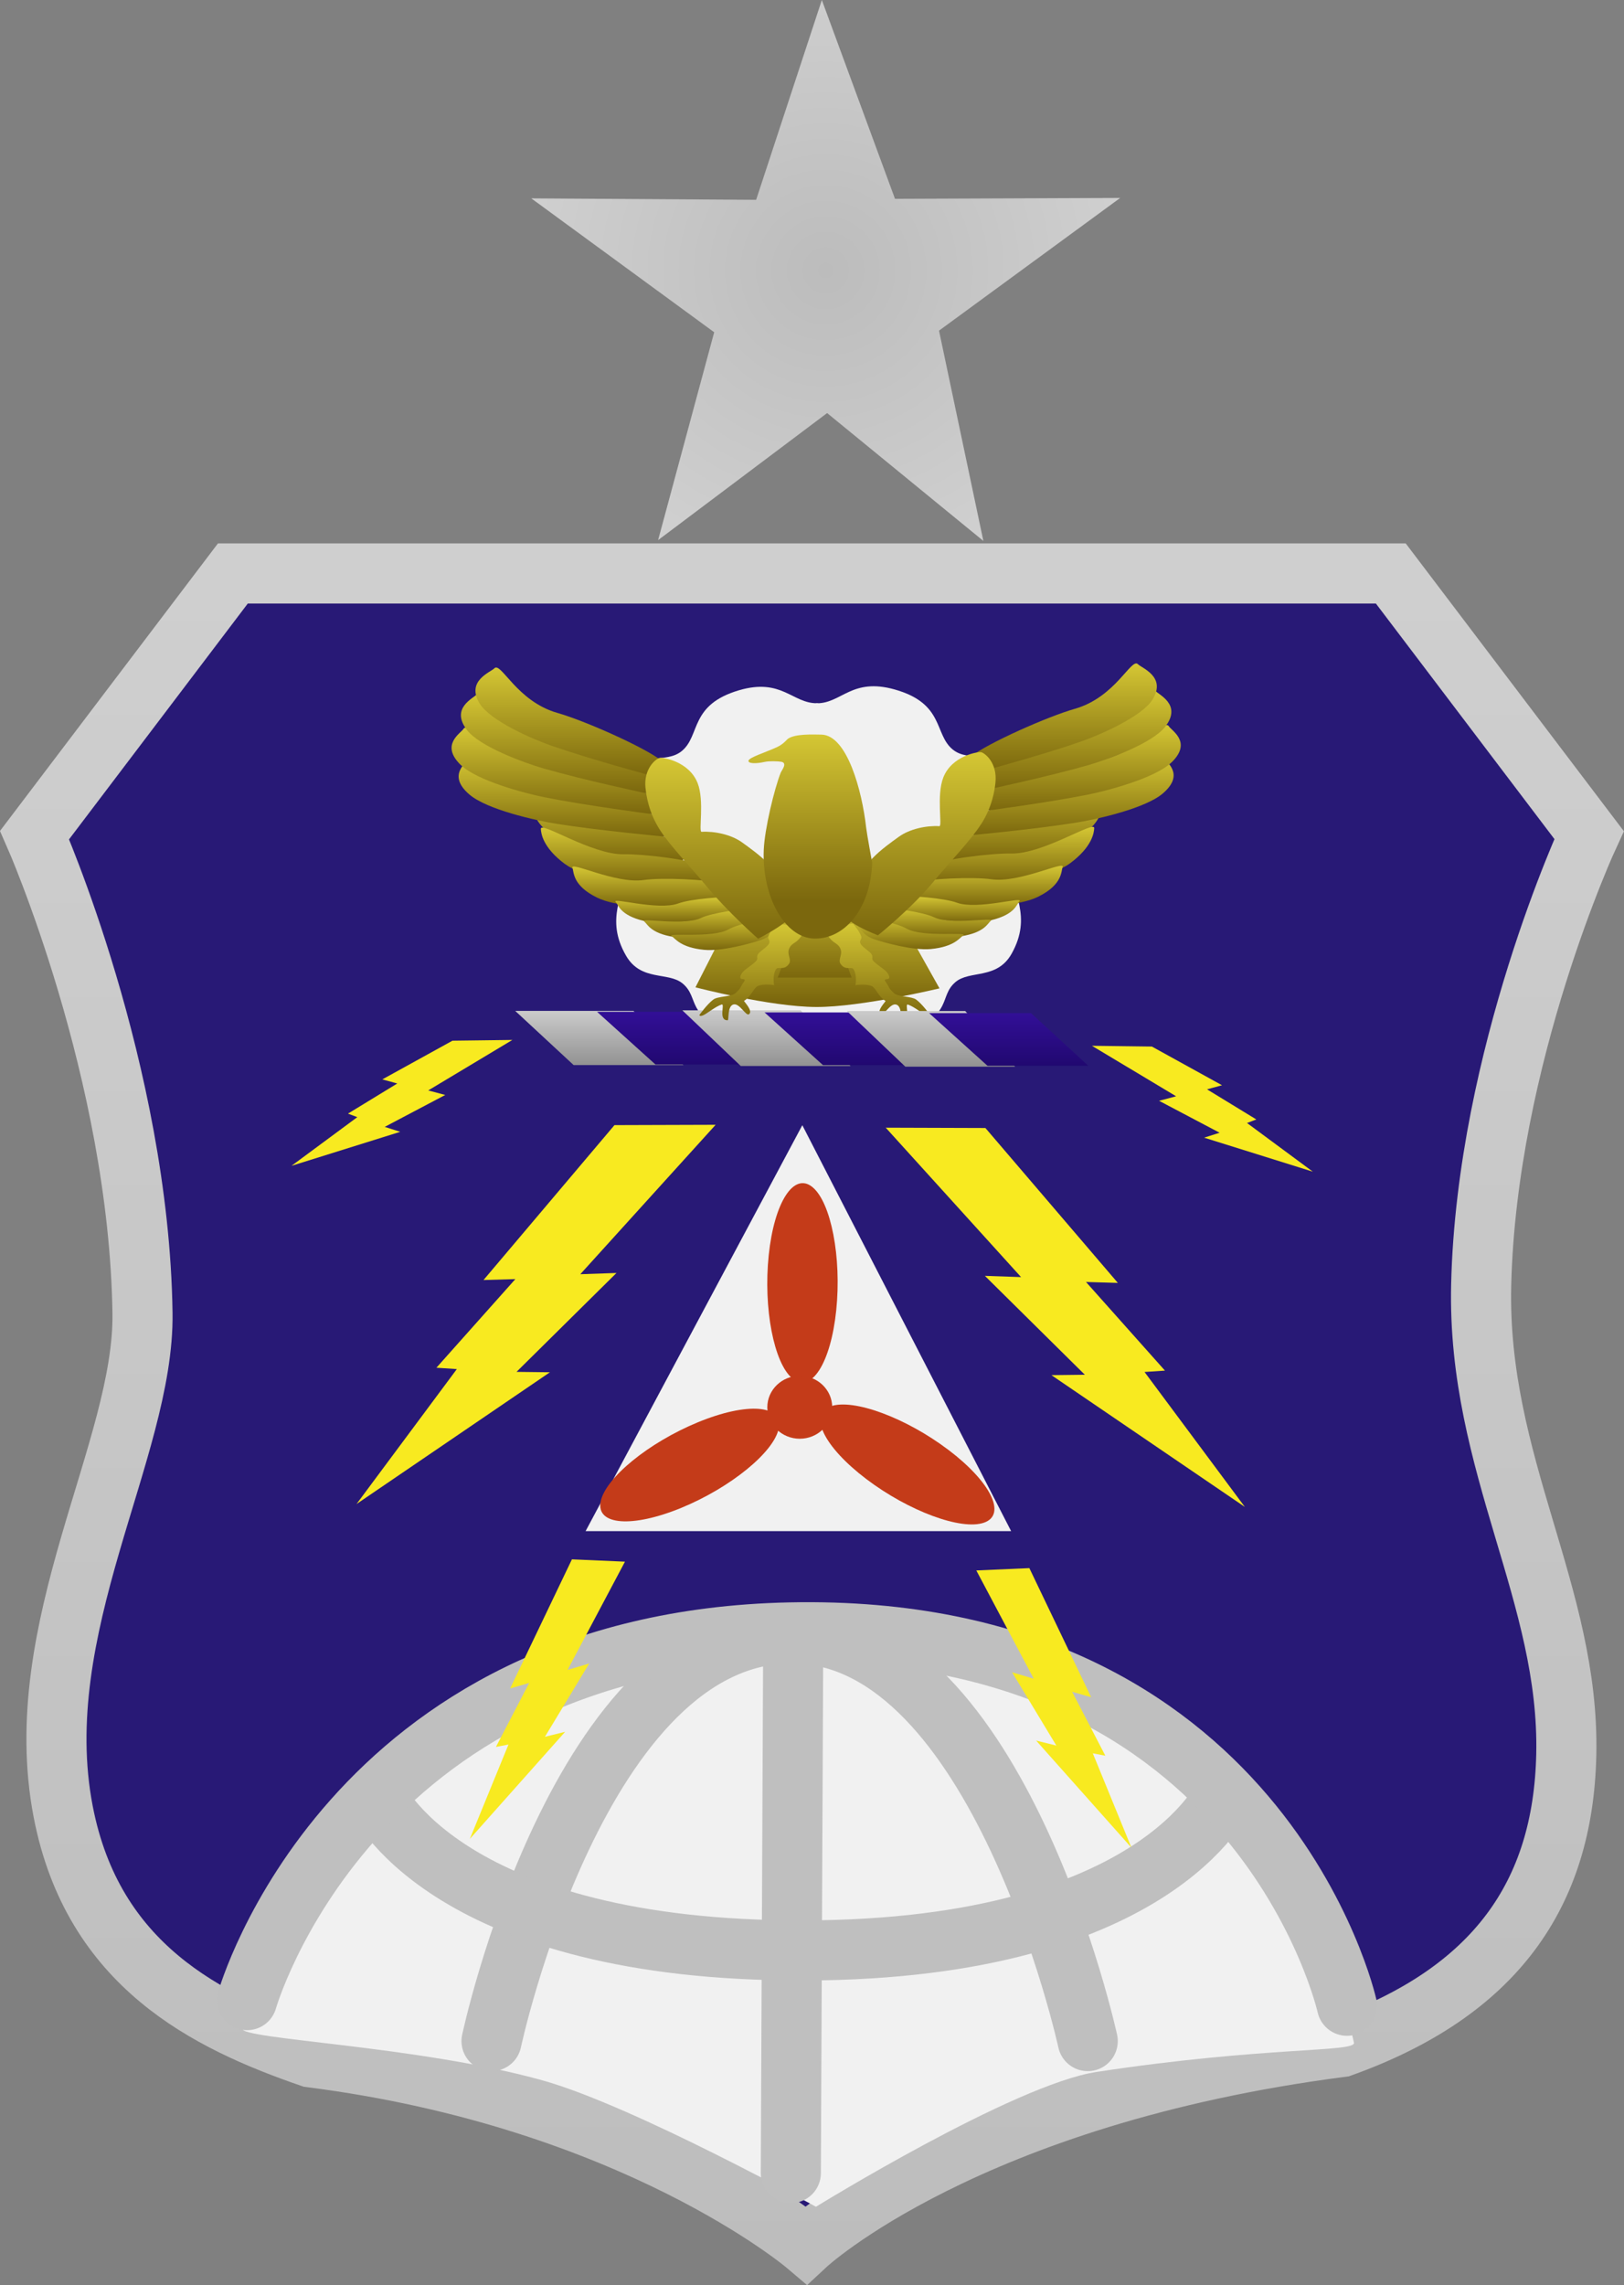 <svg version="1.1" xmlns="http://www.w3.org/2000/svg" xmlns:xlink="http://www.w3.org/1999/xlink" width="40.537" height="57.03" viewBox="0,0,40.537,57.03"><rect x="0" y="0" width="40.537" height="57.03" fill="#808080" stroke="none"/><defs><linearGradient x1="240" y1="166.801" x2="240" y2="211.438" gradientUnits="userSpaceOnUse" id="color-1"><stop offset="0" stop-color="#cfcfcf"/><stop offset="1" stop-color="#bcbcbc"/></linearGradient><radialGradient cx="240.346" cy="159.239" r="7.35" gradientUnits="userSpaceOnUse" id="color-2"><stop offset="0" stop-color="#bcbcbc"/><stop offset="1" stop-color="#cfcfcf"/></radialGradient><linearGradient x1="234.978" y1="177.718" x2="234.978" y2="179.07" gradientUnits="userSpaceOnUse" id="color-3"><stop offset="0" stop-color="#cbcbcb"/><stop offset="1" stop-color="#929292"/></linearGradient><linearGradient x1="237.021" y1="177.741" x2="237.021" y2="179.056" gradientUnits="userSpaceOnUse" id="color-4"><stop offset="0" stop-color="#320f97"/><stop offset="1" stop-color="#210870"/></linearGradient><linearGradient x1="239.15" y1="177.704" x2="239.15" y2="179.093" gradientUnits="userSpaceOnUse" id="color-5"><stop offset="0" stop-color="#cbcbcb"/><stop offset="1" stop-color="#929292"/></linearGradient><linearGradient x1="240.044" y1="174.74" x2="240.044" y2="177.474" gradientUnits="userSpaceOnUse" id="color-6"><stop offset="0" stop-color="#d5c734"/><stop offset="1" stop-color="#7b670d"/></linearGradient><linearGradient x1="240.071" y1="174.425" x2="240.071" y2="176.887" gradientUnits="userSpaceOnUse" id="color-7"><stop offset="0" stop-color="#d5c734"/><stop offset="1" stop-color="#7b670d"/></linearGradient><linearGradient x1="234.979" y1="172.203" x2="234.979" y2="173.978" gradientUnits="userSpaceOnUse" id="color-8"><stop offset="0" stop-color="#d5c734"/><stop offset="1" stop-color="#7b670d"/></linearGradient><linearGradient x1="235.406" y1="173.145" x2="235.406" y2="174.545" gradientUnits="userSpaceOnUse" id="color-9"><stop offset="0" stop-color="#d5c734"/><stop offset="1" stop-color="#7b670d"/></linearGradient><linearGradient x1="236.028" y1="174.115" x2="236.028" y2="175.118" gradientUnits="userSpaceOnUse" id="color-10"><stop offset="0" stop-color="#d5c734"/><stop offset="1" stop-color="#7b670d"/></linearGradient><linearGradient x1="236.86" y1="174.874" x2="236.86" y2="175.52" gradientUnits="userSpaceOnUse" id="color-11"><stop offset="0" stop-color="#d5c734"/><stop offset="1" stop-color="#7b670d"/></linearGradient><linearGradient x1="237.436" y1="175.154" x2="237.436" y2="175.888" gradientUnits="userSpaceOnUse" id="color-12"><stop offset="0" stop-color="#d5c734"/><stop offset="1" stop-color="#7b670d"/></linearGradient><linearGradient x1="237.916" y1="175.359" x2="237.916" y2="176.199" gradientUnits="userSpaceOnUse" id="color-13"><stop offset="0" stop-color="#d5c734"/><stop offset="1" stop-color="#7b670d"/></linearGradient><linearGradient x1="245.303" y1="172.183" x2="245.303" y2="173.958" gradientUnits="userSpaceOnUse" id="color-14"><stop offset="0" stop-color="#d5c734"/><stop offset="1" stop-color="#7b670d"/></linearGradient><linearGradient x1="244.877" y1="173.125" x2="244.877" y2="174.525" gradientUnits="userSpaceOnUse" id="color-15"><stop offset="0" stop-color="#d5c734"/><stop offset="1" stop-color="#7b670d"/></linearGradient><linearGradient x1="244.255" y1="174.095" x2="244.255" y2="175.098" gradientUnits="userSpaceOnUse" id="color-16"><stop offset="0" stop-color="#d5c734"/><stop offset="1" stop-color="#7b670d"/></linearGradient><linearGradient x1="243.422" y1="174.854" x2="243.422" y2="175.5" gradientUnits="userSpaceOnUse" id="color-17"><stop offset="0" stop-color="#d5c734"/><stop offset="1" stop-color="#7b670d"/></linearGradient><linearGradient x1="242.847" y1="175.134" x2="242.847" y2="175.868" gradientUnits="userSpaceOnUse" id="color-18"><stop offset="0" stop-color="#d5c734"/><stop offset="1" stop-color="#7b670d"/></linearGradient><linearGradient x1="242.366" y1="175.339" x2="242.366" y2="176.179" gradientUnits="userSpaceOnUse" id="color-19"><stop offset="0" stop-color="#d5c734"/><stop offset="1" stop-color="#7b670d"/></linearGradient><linearGradient x1="238.535" y1="175.538" x2="238.535" y2="177.95" gradientUnits="userSpaceOnUse" id="color-20"><stop offset="0" stop-color="#d5c734"/><stop offset="1" stop-color="#7b670d"/></linearGradient><linearGradient x1="241.615" y1="175.542" x2="241.615" y2="177.955" gradientUnits="userSpaceOnUse" id="color-21"><stop offset="0" stop-color="#d5c734"/><stop offset="1" stop-color="#7b670d"/></linearGradient><linearGradient x1="233.875" y1="171.39" x2="233.875" y2="173.368" gradientUnits="userSpaceOnUse" id="color-22"><stop offset="0" stop-color="#d5c734"/><stop offset="1" stop-color="#7b670d"/></linearGradient><linearGradient x1="233.634" y1="170.652" x2="233.634" y2="172.806" gradientUnits="userSpaceOnUse" id="color-23"><stop offset="0" stop-color="#d5c734"/><stop offset="1" stop-color="#7b670d"/></linearGradient><linearGradient x1="233.71" y1="169.791" x2="233.71" y2="172.286" gradientUnits="userSpaceOnUse" id="color-24"><stop offset="0" stop-color="#d5c734"/><stop offset="1" stop-color="#7b670d"/></linearGradient><linearGradient x1="233.959" y1="169.149" x2="233.959" y2="171.839" gradientUnits="userSpaceOnUse" id="color-25"><stop offset="0" stop-color="#d5c734"/><stop offset="1" stop-color="#7b670d"/></linearGradient><linearGradient x1="237.722" y1="171.401" x2="237.722" y2="175.917" gradientUnits="userSpaceOnUse" id="color-26"><stop offset="0" stop-color="#d5c734"/><stop offset="1" stop-color="#7b670d"/></linearGradient><linearGradient x1="246.339" y1="171.361" x2="246.339" y2="173.34" gradientUnits="userSpaceOnUse" id="color-27"><stop offset="0" stop-color="#d5c734"/><stop offset="1" stop-color="#7b670d"/></linearGradient><linearGradient x1="246.58" y1="170.586" x2="246.58" y2="172.74" gradientUnits="userSpaceOnUse" id="color-28"><stop offset="0" stop-color="#d5c734"/><stop offset="1" stop-color="#7b670d"/></linearGradient><linearGradient x1="246.504" y1="169.706" x2="246.504" y2="172.201" gradientUnits="userSpaceOnUse" id="color-29"><stop offset="0" stop-color="#d5c734"/><stop offset="1" stop-color="#7b670d"/></linearGradient><linearGradient x1="246.255" y1="169.046" x2="246.255" y2="171.735" gradientUnits="userSpaceOnUse" id="color-30"><stop offset="0" stop-color="#d5c734"/><stop offset="1" stop-color="#7b670d"/></linearGradient><linearGradient x1="242.676" y1="171.26" x2="242.676" y2="175.832" gradientUnits="userSpaceOnUse" id="color-31"><stop offset="0" stop-color="#d5c734"/><stop offset="1" stop-color="#7b670d"/></linearGradient><linearGradient x1="239.962" y1="170.819" x2="239.962" y2="174.989" gradientUnits="userSpaceOnUse" id="color-32"><stop offset="0" stop-color="#d5c734"/><stop offset="1" stop-color="#7b670d"/></linearGradient><linearGradient x1="241.203" y1="177.758" x2="241.203" y2="179.072" gradientUnits="userSpaceOnUse" id="color-33"><stop offset="0" stop-color="#320f97"/><stop offset="1" stop-color="#210870"/></linearGradient><linearGradient x1="243.258" y1="177.72" x2="243.258" y2="179.11" gradientUnits="userSpaceOnUse" id="color-34"><stop offset="0" stop-color="#cbcbcb"/><stop offset="1" stop-color="#929292"/></linearGradient><linearGradient x1="245.31" y1="177.774" x2="245.31" y2="179.089" gradientUnits="userSpaceOnUse" id="color-35"><stop offset="0" stop-color="#320f97"/><stop offset="1" stop-color="#210870"/></linearGradient></defs><g transform="translate(-219.735,-152.489)"><g data-paper-data="{&quot;isPaintingLayer&quot;:true}" fill-rule="nonzero" stroke-linejoin="miter" stroke-miterlimit="10" stroke-dasharray="" stroke-dashoffset="0" style="mix-blend-mode: normal"><path d="M258.831,196.292c-0.081,3.478 -1.774,5.908 -5.605,7.284c-9.364,1.211 -13.368,4.94 -13.368,4.94c0,0 -4.306,-3.657 -12.367,-4.681c-2.588,-0.893 -5.435,-2.292 -6.178,-6.129c-0.889,-4.595 2.029,-9.044 1.979,-12.446c-0.088,-6.03 -2.693,-11.931 -2.693,-11.931l4.949,-6.528h28.903l4.949,6.528c0,0 -2.56,5.514 -2.693,11.233c-0.104,4.486 2.218,7.716 2.124,11.73z" data-paper-data="{&quot;index&quot;:null}" fill="#281976" stroke="url(#color-1)" stroke-width="1.5" stroke-linecap="butt"/><path d="M240.381,162.798l-4.219,3.171l1.4,-5.188l-4.565,-3.341l5.612,0.036l1.64,-4.987l1.826,4.962l5.622,-0.022l-4.523,3.312l1.107,5.248z" fill="url(#color-2)" stroke="none" stroke-width="2.576" stroke-linecap="butt"/><g fill="#f1f1f1" stroke="none" stroke-width="0.5" stroke-linecap="butt"><path d="M240.185,178.116c-0.674,0.004 -1.224,0.462 -2.134,0.15c-1.227,-0.42 -0.844,-0.87 -1.276,-1.231c-0.361,-0.301 -1.037,-0.044 -1.413,-0.694c-0.54,-0.933 -0.02,-1.523 -0.025,-2.191c-0.004,-0.603 -0.823,-1.148 -0.154,-2.122c0.592,-0.862 1.159,-0.449 1.577,-0.801c0.461,-0.388 0.185,-1.147 1.422,-1.511c1.064,-0.312 1.331,0.327 1.944,0.324c0.692,-0.004 0.795,8.071 0.059,8.075z"/><path d="M240.131,170.041c0.613,-0.003 0.87,-0.646 1.939,-0.344c1.243,0.351 0.977,1.112 1.444,1.496c0.423,0.347 0.983,-0.071 1.588,0.784c0.683,0.966 -0.127,1.52 -0.123,2.123c0.005,0.667 0.534,1.252 0.007,2.191c-0.367,0.654 -1.047,0.404 -1.403,0.709c-0.426,0.365 -0.037,0.812 -1.257,1.244c-0.906,0.321 -1.462,-0.132 -2.137,-0.128c-0.736,0.004 -0.752,-8.071 -0.059,-8.075z" data-paper-data="{&quot;index&quot;:null}"/></g><g stroke="none" stroke-width="0" stroke-linecap="butt"><path d="M234.352,190.702l5.41,-10.131l5.212,10.131z" fill="#f1f1f1"/><g fill="#c43b19"><path d="M236.743,190.12c-1.227,0.505 -2.13,0.436 -2.015,-0.154c0.114,-0.59 1.202,-1.477 2.43,-1.982c1.227,-0.505 2.13,-0.436 2.015,0.154c-0.114,0.59 -1.202,1.477 -2.43,1.982z"/><path d="M238.923,183.817c0.137,-1.32 0.625,-2.082 1.091,-1.702c0.465,0.38 0.731,1.758 0.594,3.078c-0.137,1.32 -0.625,2.082 -1.091,1.702c-0.465,-0.38 -0.731,-1.758 -0.594,-3.078z"/><path d="M243.41,188.675c1.058,0.802 1.456,1.614 0.889,1.815c-0.566,0.201 -1.883,-0.287 -2.94,-1.088c-1.058,-0.802 -1.456,-1.614 -0.89,-1.815c0.566,-0.201 1.883,0.287 2.94,1.088z"/><path d="M240.508,187.611c0,0.434 -0.363,0.785 -0.81,0.785c-0.447,0 -0.81,-0.352 -0.81,-0.785c0,-0.434 0.363,-0.785 0.81,-0.785c0.447,0 0.81,0.352 0.81,0.785z"/></g></g><path d="M225.776,203.109c1.45,-5.503 6.969,-9.651 13.623,-9.756c6.973,-0.111 12.843,4.256 14.132,10.115c0.054,0.246 -2.197,0.088 -6.42,0.73c-2.066,0.314 -7.009,3.366 -7.009,3.366c0,0 -4.559,-2.521 -6.82,-3.153c-3.137,-0.877 -7.579,-1.02 -7.505,-1.301z" fill="#f1f1f1" stroke="none" stroke-width="0" stroke-linecap="butt"/><g data-paper-data="{&quot;index&quot;:null}" fill="none" stroke="#bfbfbf" stroke-width="1.5" stroke-linecap="round"><path d="M232.004,203.429c0,0 2.181,-10.233 7.54,-10.176c5.132,0.055 7.342,10.176 7.342,10.176"/><path d="M250.314,197.253c0,0 -1.719,4.015 -10.92,3.912c-8.623,-0.097 -10.272,-3.853 -10.272,-3.853"/><path d="M239.534,193.547l-0.059,13.176"/><path d="M225.902,202.407c0,0 2.534,-8.946 13.556,-9.177c11.761,-0.246 13.899,9.317 13.899,9.317"/></g><g fill="#f8ea20" stroke="none" stroke-width="0" stroke-linecap="round"><path d="M250.808,190.098l-4.828,-3.289l0.834,-0.01l-2.495,-2.468l0.903,0.031l-3.378,-3.729l2.488,0.008l3.306,3.866l-0.795,-0.023l1.971,2.212l-0.51,0.034z"/><path d="M252.505,181.731l-2.714,-0.849l0.387,-0.123l-1.511,-0.797l0.425,-0.113l-2.101,-1.26l1.496,0.019l1.751,0.966l-0.374,0.102l1.231,0.752l-0.233,0.088z"/><path d="M247.977,198.602l-2.379,-2.673l0.505,0.125l-1.105,-1.829l0.54,0.16l-1.433,-2.702l1.324,-0.058l1.543,3.223l-0.476,-0.138l0.83,1.597l-0.313,-0.06z"/><path d="M231.138,186.658l-0.51,-0.034l1.971,-2.212l-0.795,0.023l3.269,-3.866l2.525,-0.008l-3.378,3.729l0.903,-0.031l-2.495,2.468l0.834,0.01l-4.828,3.289z" data-paper-data="{&quot;index&quot;:null}"/><path d="M228.654,180.37l-0.233,-0.088l1.231,-0.752l-0.374,-0.102l1.751,-0.966l1.496,-0.019l-2.101,1.26l0.425,0.113l-1.511,0.797l0.387,0.123l-2.714,0.849z" data-paper-data="{&quot;index&quot;:null}"/><path d="M232.427,196.028l-0.313,0.06l0.83,-1.597l-0.476,0.138l1.543,-3.223l1.324,0.058l-1.433,2.702l0.54,-0.16l-1.105,1.829l0.505,-0.125l-2.379,2.673z" data-paper-data="{&quot;index&quot;:null}"/></g><path d="M234.053,179.07l-1.458,-1.352h2.953l1.245,1.352z" fill="url(#color-3)" stroke="none" stroke-width="0" stroke-linecap="butt"/><path d="M236.096,179.056l-1.458,-1.315h2.953l1.245,1.315z" fill="url(#color-4)" stroke="none" stroke-width="0" stroke-linecap="butt"/><path d="M238.225,179.093l-1.458,-1.389h2.953l1.245,1.389z" fill="url(#color-5)" stroke="none" stroke-width="0" stroke-linecap="butt"/><g stroke="none" stroke-width="0" stroke-linecap="butt"><path d="M237.095,177.129l1.072,-2.104h3.825l1.194,2.131c0,0 -1.957,0.469 -3.075,0.465c-1.16,-0.004 -3.016,-0.491 -3.016,-0.491z" fill="url(#color-6)"/><path d="M239.147,176.887l0.94,-2.462l0.906,2.462z" fill="url(#color-7)"/><path d="M233.28,173.133c-0.437,-0.465 -0.107,-0.789 -0.081,-0.901c0.046,-0.196 0.672,0.669 1.457,0.737c0.503,0.044 1.745,0.371 2.156,0.609c0.232,0.134 -0.057,0.4 -0.057,0.4c0,0 -1.138,-0.08 -1.904,-0.207c-0.378,-0.063 -1.239,-0.284 -1.571,-0.638z" fill="url(#color-8)"/><path d="M233.839,174.055c-0.557,-0.414 -0.599,-0.767 -0.604,-0.88c-0.009,-0.198 1.27,0.647 2.063,0.634c0.507,-0.008 1.675,0.129 2.145,0.321c0.265,0.108 0.053,0.4 0.053,0.4c0,0 -1.144,0.038 -1.933,-0.008c-0.39,-0.023 -1.299,-0.153 -1.723,-0.468z" fill="url(#color-9)"/><path d="M236.302,175.109c-0.352,0.024 -1.196,0.012 -1.666,-0.219c-0.618,-0.303 -0.574,-0.643 -0.612,-0.742c-0.067,-0.175 1.081,0.406 1.779,0.304c0.447,-0.065 1.572,-0.02 2.046,0.097c0.267,0.066 0.167,0.348 0.167,0.348c0,0 -1.001,0.163 -1.714,0.211z" fill="url(#color-10)"/><path d="M237.391,175.422c-0.265,0.046 -1.127,0.162 -1.585,0.051c-0.601,-0.145 -0.634,-0.401 -0.703,-0.473c-0.121,-0.126 1.052,0.22 1.558,0.038c0.323,-0.117 1.144,-0.181 1.56,-0.161c0.234,0.012 0.406,0.247 0.406,0.247c0,0 -0.957,0.248 -1.235,0.297z" fill="url(#color-11)"/><path d="M236.552,175.872c-0.577,-0.09 -0.656,-0.321 -0.733,-0.382c-0.135,-0.107 0.984,0.113 1.411,-0.09c0.273,-0.13 1.031,-0.236 1.415,-0.247c0.216,-0.006 0.418,0.197 0.418,0.197c0,0 -0.827,0.296 -1.072,0.36c-0.234,0.062 -0.999,0.229 -1.439,0.161z" fill="url(#color-12)"/><path d="M238.719,175.952c-0.223,0.075 -0.961,0.285 -1.409,0.242c-0.588,-0.057 -0.721,-0.283 -0.807,-0.339c-0.15,-0.099 1.018,0.056 1.413,-0.17c0.253,-0.145 0.989,-0.292 1.37,-0.325c0.214,-0.018 -0.269,0.392 -0.269,0.392c0,0 -0.064,0.122 -0.299,0.2z" fill="url(#color-13)"/><path d="M245.431,173.751c-0.766,0.127 -1.904,0.207 -1.904,0.207c0,0 -0.289,-0.267 -0.057,-0.4c0.411,-0.237 1.654,-0.565 2.156,-0.609c0.785,-0.069 1.412,-0.934 1.457,-0.737c0.026,0.112 0.355,0.435 -0.081,0.901c-0.332,0.354 -1.193,0.576 -1.571,0.638z" data-paper-data="{&quot;index&quot;:null}" fill="url(#color-14)"/><path d="M244.72,174.503c-0.79,0.046 -1.933,0.008 -1.933,0.008c0,0 -0.212,-0.293 0.053,-0.4c0.47,-0.191 1.638,-0.329 2.145,-0.321c0.793,0.013 2.072,-0.832 2.063,-0.634c-0.005,0.113 -0.047,0.466 -0.604,0.88c-0.424,0.315 -1.333,0.445 -1.723,0.468z" data-paper-data="{&quot;index&quot;:null}" fill="url(#color-15)"/><path d="M243.981,175.089c-0.713,-0.049 -1.714,-0.211 -1.714,-0.211c0,0 -0.1,-0.283 0.167,-0.348c0.474,-0.116 1.599,-0.161 2.046,-0.097c0.698,0.101 1.846,-0.479 1.779,-0.305c-0.038,0.099 0.006,0.438 -0.612,0.742c-0.47,0.231 -1.314,0.243 -1.666,0.219z" data-paper-data="{&quot;index&quot;:null}" fill="url(#color-16)"/><path d="M242.892,175.402c-0.278,-0.049 -1.235,-0.297 -1.235,-0.297c0,0 0.172,-0.236 0.406,-0.247c0.416,-0.021 1.236,0.044 1.56,0.161c0.505,0.182 1.679,-0.164 1.558,-0.038c-0.069,0.072 -0.102,0.328 -0.703,0.473c-0.458,0.111 -1.32,-0.005 -1.585,-0.051z" data-paper-data="{&quot;index&quot;:null}" fill="url(#color-17)"/><path d="M242.292,175.692c-0.245,-0.065 -1.072,-0.36 -1.072,-0.36c0,0 0.202,-0.203 0.418,-0.197c0.384,0.011 1.141,0.117 1.415,0.247c0.427,0.203 1.546,-0.017 1.411,0.09c-0.076,0.061 -0.155,0.292 -0.733,0.382c-0.439,0.068 -1.205,-0.099 -1.439,-0.161z" data-paper-data="{&quot;index&quot;:null}" fill="url(#color-18)"/><path d="M241.563,175.932c-0.234,-0.078 -0.299,-0.2 -0.299,-0.2c0,0 -0.483,-0.41 -0.269,-0.392c0.38,0.033 1.117,0.18 1.37,0.325c0.395,0.226 1.563,0.072 1.413,0.17c-0.085,0.056 -0.218,0.282 -0.807,0.339c-0.448,0.043 -1.185,-0.167 -1.409,-0.242z" data-paper-data="{&quot;index&quot;:null}" fill="url(#color-19)"/><path d="M237.195,177.817c0,0 0.193,-0.27 0.348,-0.384c0.112,-0.082 0.454,-0.068 0.548,-0.155c0.162,-0.149 0.111,-0.145 0.209,-0.279c0.106,-0.144 -0.18,0.015 -0.055,-0.21c0.053,-0.095 0.228,-0.184 0.352,-0.303c0.08,-0.076 0.004,-0.103 0.062,-0.189c0.039,-0.057 0.214,-0.175 0.251,-0.226c0.084,-0.116 -0.025,-0.128 0.005,-0.217c0.044,-0.131 0.204,-0.316 0.204,-0.316l0.754,0.098c0,0 -0.106,0.195 -0.204,0.3c-0.093,0.098 -0.177,0.101 -0.232,0.22c-0.075,0.16 0.075,0.279 -0.013,0.396c-0.129,0.173 -0.268,0.037 -0.323,0.134c-0.091,0.161 -0.042,0.389 -0.042,0.389c0,0 -0.272,-0.042 -0.413,0.024c-0.091,0.042 -0.168,0.266 -0.339,0.369c-0.013,0.008 0.237,0.25 0.123,0.334c-0.072,0.053 -0.227,-0.267 -0.374,-0.247c-0.175,0.024 -0.119,0.397 -0.158,0.397c-0.247,0.004 -0.054,-0.427 -0.152,-0.393c-0.153,0.053 -0.343,0.21 -0.44,0.26c-0.11,0.056 -0.115,0 -0.115,0z" fill="url(#color-20)"/><path d="M242.84,177.821c-0.096,-0.049 -0.287,-0.207 -0.44,-0.26c-0.098,-0.034 0.096,0.397 -0.152,0.393c-0.038,-0.001 0.018,-0.373 -0.158,-0.397c-0.147,-0.02 -0.302,0.301 -0.374,0.247c-0.114,-0.084 0.137,-0.326 0.123,-0.334c-0.171,-0.102 -0.248,-0.326 -0.339,-0.369c-0.14,-0.065 -0.413,-0.024 -0.413,-0.024c0,0 0.05,-0.228 -0.042,-0.389c-0.055,-0.098 -0.194,0.039 -0.323,-0.134c-0.087,-0.118 0.062,-0.236 -0.013,-0.396c-0.056,-0.118 -0.14,-0.122 -0.232,-0.22c-0.099,-0.104 -0.204,-0.3 -0.204,-0.3l0.754,-0.098c0,0 0.16,0.185 0.204,0.316c0.03,0.089 -0.078,0.102 0.005,0.217c0.037,0.052 0.212,0.169 0.251,0.226c0.057,0.086 -0.019,0.112 0.062,0.189c0.125,0.119 0.299,0.207 0.352,0.303c0.126,0.225 -0.161,0.066 -0.055,0.21c0.099,0.134 0.048,0.13 0.209,0.279c0.094,0.087 0.436,0.073 0.548,0.155c0.156,0.114 0.348,0.384 0.348,0.384c0,0 -0.005,0.056 -0.115,-0z" data-paper-data="{&quot;index&quot;:null}" fill="url(#color-21)"/><path d="M231.454,172.32c-0.573,-0.49 -0.067,-0.794 -0.018,-0.904c0.087,-0.193 0.887,0.707 2.001,0.822c0.713,0.074 2.452,0.473 3.014,0.734c0.316,0.147 -0.126,0.396 -0.126,0.396c0,0 -1.617,-0.147 -2.697,-0.319c-0.534,-0.085 -1.739,-0.356 -2.175,-0.73z" fill="url(#color-22)"/><path d="M231.235,171.58c-0.524,-0.51 0.011,-0.795 0.071,-0.903c0.105,-0.19 0.816,0.738 1.917,0.894c0.705,0.1 2.402,0.563 2.937,0.845c0.301,0.158 -0.164,0.39 -0.164,0.39c0,0 -1.599,-0.207 -2.661,-0.418c-0.524,-0.104 -1.701,-0.42 -2.099,-0.809z" fill="url(#color-23)"/><path d="M231.387,170.703c-0.415,-0.547 0.173,-0.788 0.255,-0.89c0.143,-0.18 0.659,0.795 1.72,1.035c0.679,0.153 2.268,0.744 2.741,1.064c0.267,0.18 -0.243,0.375 -0.243,0.375c0,0 -1.545,-0.328 -2.555,-0.619c-0.499,-0.144 -1.601,-0.548 -1.918,-0.964z" fill="url(#color-24)"/><path d="M231.706,170.044c-0.344,-0.565 0.274,-0.777 0.368,-0.875c0.166,-0.173 0.555,0.825 1.582,1.115c0.657,0.186 2.165,0.851 2.596,1.193c0.243,0.193 -0.29,0.362 -0.29,0.362c0,0 -1.498,-0.402 -2.468,-0.741c-0.479,-0.167 -1.526,-0.623 -1.788,-1.054z" fill="url(#color-25)"/><path d="M235.847,172.158c-0.05,-0.492 0.262,-0.733 0.357,-0.755c0.074,-0.017 0.728,0.086 0.943,0.626c0.178,0.447 0.019,1.225 0.1,1.22c0.318,-0.019 0.738,0.065 1.017,0.268c0.163,0.119 0.442,0.313 0.654,0.534c0.34,0.357 0.605,0.785 0.682,1.086c0.07,0.274 -0.942,0.78 -0.942,0.78c0,0 -0.75,-0.655 -1.308,-1.335c-0.382,-0.466 -0.873,-0.961 -1.144,-1.383c-0.285,-0.445 -0.34,-0.871 -0.357,-1.04z" fill="url(#color-26)"/><path d="M248.76,172.292c-0.436,0.373 -1.641,0.645 -2.175,0.73c-1.081,0.172 -2.697,0.319 -2.697,0.319c0,0 -0.442,-0.249 -0.126,-0.396c0.562,-0.261 2.301,-0.661 3.014,-0.734c1.115,-0.115 1.915,-1.015 2.001,-0.822c0.049,0.11 0.555,0.413 -0.018,0.904z" data-paper-data="{&quot;index&quot;:null}" fill="url(#color-27)"/><path d="M248.979,171.514c-0.399,0.389 -1.575,0.704 -2.099,0.809c-1.062,0.211 -2.661,0.418 -2.661,0.418c0,0 -0.466,-0.232 -0.164,-0.39c0.535,-0.281 2.232,-0.745 2.937,-0.845c1.101,-0.156 1.812,-1.084 1.917,-0.894c0.06,0.108 0.595,0.392 0.071,0.903z" data-paper-data="{&quot;index&quot;:null}" fill="url(#color-28)"/><path d="M248.827,170.618c-0.316,0.416 -1.419,0.82 -1.918,0.964c-1.01,0.291 -2.555,0.619 -2.555,0.619c0,0 -0.509,-0.194 -0.243,-0.375c0.474,-0.32 2.063,-0.911 2.741,-1.064c1.061,-0.24 1.576,-1.215 1.72,-1.035c0.081,0.102 0.67,0.343 0.255,0.89z" data-paper-data="{&quot;index&quot;:null}" fill="url(#color-29)"/><path d="M248.508,169.941c-0.262,0.43 -1.309,0.886 -1.788,1.054c-0.97,0.339 -2.468,0.741 -2.468,0.741c0,0 -0.533,-0.169 -0.29,-0.362c0.431,-0.342 1.939,-1.007 2.596,-1.193c1.027,-0.29 1.416,-1.287 1.582,-1.115c0.094,0.098 0.712,0.31 0.368,0.875z" data-paper-data="{&quot;index&quot;:null}" fill="url(#color-30)"/><path d="M244.224,173.057c-0.271,0.423 -0.795,0.958 -1.177,1.424c-0.558,0.681 -1.397,1.351 -1.397,1.351c0,0 -0.95,-0.356 -0.881,-0.63c0.076,-0.301 0.402,-0.935 0.743,-1.292c0.211,-0.221 0.49,-0.415 0.654,-0.534c0.278,-0.203 0.699,-0.287 1.017,-0.268c0.08,0.005 -0.079,-0.773 0.1,-1.22c0.215,-0.54 0.869,-0.643 0.943,-0.626c0.095,0.022 0.406,0.264 0.357,0.755c-0.017,0.169 -0.072,0.595 -0.357,1.04z" data-paper-data="{&quot;index&quot;:null}" fill="url(#color-31)"/><path d="M241.506,174.029c-0.047,1.151 -0.691,1.896 -1.438,1.885c-0.748,-0.011 -1.316,-1.06 -1.269,-2.211c0.021,-0.529 0.268,-1.538 0.423,-1.929c0.022,-0.056 0.183,-0.246 0.01,-0.274c-0.08,-0.013 -0.298,-0.021 -0.41,0.004c-0.216,0.048 -0.412,0.044 -0.404,-0.028c0.01,-0.084 0.43,-0.21 0.714,-0.342c0.162,-0.075 0.245,-0.19 0.27,-0.207c0.182,-0.128 0.626,-0.107 0.835,-0.104c0.641,0.01 1.015,1.396 1.118,2.32c0.017,0.153 0.152,0.887 0.152,0.887z" fill="url(#color-32)"/></g><path d="M240.278,179.072l-1.458,-1.315h2.953l1.245,1.315z" fill="url(#color-33)" stroke="none" stroke-width="0" stroke-linecap="butt"/><path d="M242.333,179.11l-1.458,-1.389h2.953l1.245,1.389z" fill="url(#color-34)" stroke="none" stroke-width="0" stroke-linecap="butt"/><path d="M244.385,179.089l-1.458,-1.315h2.543l1.431,1.315z" fill="url(#color-35)" stroke="none" stroke-width="0" stroke-linecap="butt"/></g></g></svg>